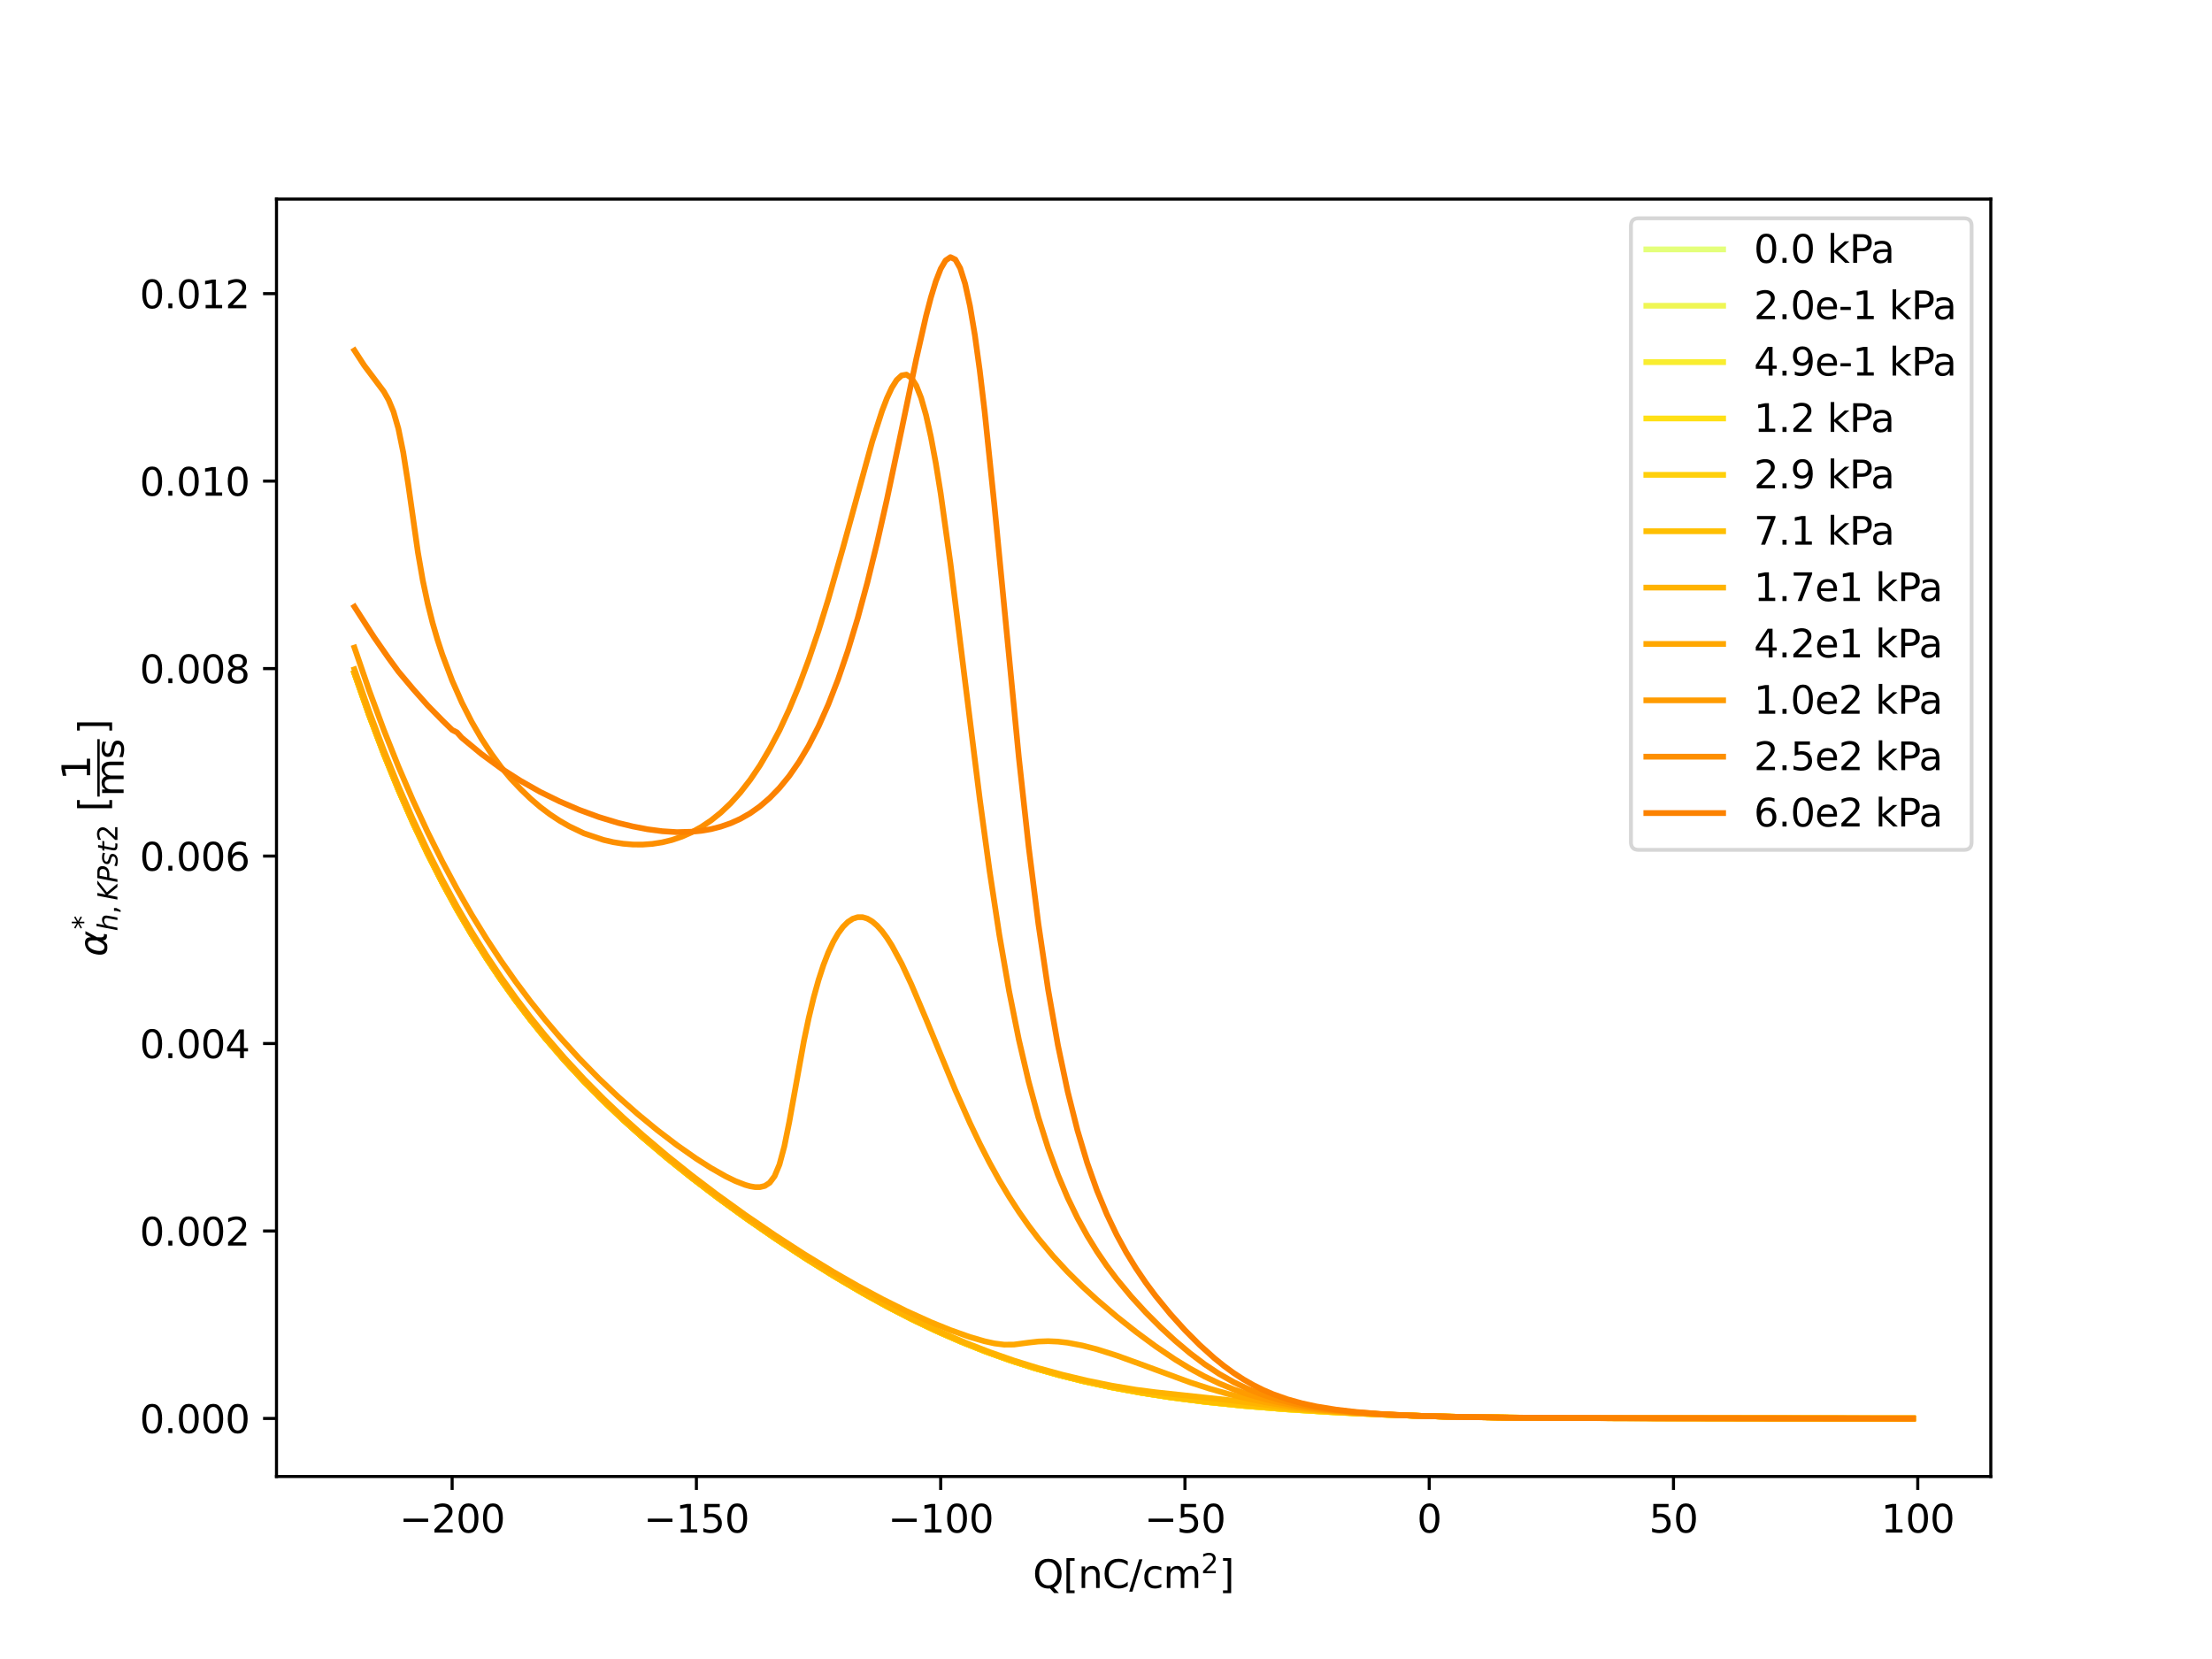 <?xml version="1.0" encoding="utf-8" standalone="no"?>
<!DOCTYPE svg PUBLIC "-//W3C//DTD SVG 1.1//EN"
  "http://www.w3.org/Graphics/SVG/1.1/DTD/svg11.dtd">
<svg xmlns:xlink="http://www.w3.org/1999/xlink" width="576pt" height="432pt" viewBox="0 0 576 432" xmlns="http://www.w3.org/2000/svg" version="1.1">
 <defs>
  <style type="text/css">*{stroke-linejoin: round; stroke-linecap: butt}</style>
 </defs>
 <g id="figure_1">
  <g id="patch_1">
   <path d="M 0 432 
L 576 432 
L 576 0 
L 0 0 
z
" style="fill: #ffffff"/>
  </g>
  <g id="axes_1">
   <g id="patch_2">
    <path d="M 72 384.48 
L 518.4 384.48 
L 518.4 51.84 
L 72 51.84 
z
" style="fill: #ffffff"/>
   </g>
   <g id="matplotlib.axis_1">
    <g id="xtick_1">
     <g id="line2d_1">
      <defs>
       <path id="m5e0f6fb20f" d="M 0 0 
L 0 3.5 
" style="stroke: #000000; stroke-width: 0.8"/>
      </defs>
      <g>
       <use xlink:href="#m5e0f6fb20f" x="117.734" y="384.48" style="stroke: #000000; stroke-width: 0.8"/>
      </g>
     </g>
     <g id="text_1">
      <!-- −200 -->
      <g transform="translate(104 399.078) scale(0.1 -0.1)">
       <defs>
        <path id="DejaVuSans-2212" d="M 678 2272 
L 4684 2272 
L 4684 1741 
L 678 1741 
L 678 2272 
z
" transform="scale(0.016)"/>
        <path id="DejaVuSans-32" d="M 1228 531 
L 3431 531 
L 3431 0 
L 469 0 
L 469 531 
Q 828 903 1448 1529 
Q 2069 2156 2228 2338 
Q 2531 2678 2651 2914 
Q 2772 3150 2772 3378 
Q 2772 3750 2511 3984 
Q 2250 4219 1831 4219 
Q 1534 4219 1204 4116 
Q 875 4013 500 3803 
L 500 4441 
Q 881 4594 1212 4672 
Q 1544 4750 1819 4750 
Q 2544 4750 2975 4387 
Q 3406 4025 3406 3419 
Q 3406 3131 3298 2873 
Q 3191 2616 2906 2266 
Q 2828 2175 2409 1742 
Q 1991 1309 1228 531 
z
" transform="scale(0.016)"/>
        <path id="DejaVuSans-30" d="M 2034 4250 
Q 1547 4250 1301 3770 
Q 1056 3291 1056 2328 
Q 1056 1369 1301 889 
Q 1547 409 2034 409 
Q 2525 409 2770 889 
Q 3016 1369 3016 2328 
Q 3016 3291 2770 3770 
Q 2525 4250 2034 4250 
z
M 2034 4750 
Q 2819 4750 3233 4129 
Q 3647 3509 3647 2328 
Q 3647 1150 3233 529 
Q 2819 -91 2034 -91 
Q 1250 -91 836 529 
Q 422 1150 422 2328 
Q 422 3509 836 4129 
Q 1250 4750 2034 4750 
z
" transform="scale(0.016)"/>
       </defs>
       <use xlink:href="#DejaVuSans-2212"/>
       <use xlink:href="#DejaVuSans-32" x="83.789"/>
       <use xlink:href="#DejaVuSans-30" x="147.412"/>
       <use xlink:href="#DejaVuSans-30" x="211.035"/>
      </g>
     </g>
    </g>
    <g id="xtick_2">
     <g id="line2d_2">
      <g>
       <use xlink:href="#m5e0f6fb20f" x="181.342" y="384.48" style="stroke: #000000; stroke-width: 0.8"/>
      </g>
     </g>
     <g id="text_2">
      <!-- −150 -->
      <g transform="translate(167.608 399.078) scale(0.1 -0.1)">
       <defs>
        <path id="DejaVuSans-31" d="M 794 531 
L 1825 531 
L 1825 4091 
L 703 3866 
L 703 4441 
L 1819 4666 
L 2450 4666 
L 2450 531 
L 3481 531 
L 3481 0 
L 794 0 
L 794 531 
z
" transform="scale(0.016)"/>
        <path id="DejaVuSans-35" d="M 691 4666 
L 3169 4666 
L 3169 4134 
L 1269 4134 
L 1269 2991 
Q 1406 3038 1543 3061 
Q 1681 3084 1819 3084 
Q 2600 3084 3056 2656 
Q 3513 2228 3513 1497 
Q 3513 744 3044 326 
Q 2575 -91 1722 -91 
Q 1428 -91 1123 -41 
Q 819 9 494 109 
L 494 744 
Q 775 591 1075 516 
Q 1375 441 1709 441 
Q 2250 441 2565 725 
Q 2881 1009 2881 1497 
Q 2881 1984 2565 2268 
Q 2250 2553 1709 2553 
Q 1456 2553 1204 2497 
Q 953 2441 691 2322 
L 691 4666 
z
" transform="scale(0.016)"/>
       </defs>
       <use xlink:href="#DejaVuSans-2212"/>
       <use xlink:href="#DejaVuSans-31" x="83.789"/>
       <use xlink:href="#DejaVuSans-35" x="147.412"/>
       <use xlink:href="#DejaVuSans-30" x="211.035"/>
      </g>
     </g>
    </g>
    <g id="xtick_3">
     <g id="line2d_3">
      <g>
       <use xlink:href="#m5e0f6fb20f" x="244.95" y="384.48" style="stroke: #000000; stroke-width: 0.8"/>
      </g>
     </g>
     <g id="text_3">
      <!-- −100 -->
      <g transform="translate(231.216 399.078) scale(0.1 -0.1)">
       <use xlink:href="#DejaVuSans-2212"/>
       <use xlink:href="#DejaVuSans-31" x="83.789"/>
       <use xlink:href="#DejaVuSans-30" x="147.412"/>
       <use xlink:href="#DejaVuSans-30" x="211.035"/>
      </g>
     </g>
    </g>
    <g id="xtick_4">
     <g id="line2d_4">
      <g>
       <use xlink:href="#m5e0f6fb20f" x="308.558" y="384.48" style="stroke: #000000; stroke-width: 0.8"/>
      </g>
     </g>
     <g id="text_4">
      <!-- −50 -->
      <g transform="translate(298.005 399.078) scale(0.1 -0.1)">
       <use xlink:href="#DejaVuSans-2212"/>
       <use xlink:href="#DejaVuSans-35" x="83.789"/>
       <use xlink:href="#DejaVuSans-30" x="147.412"/>
      </g>
     </g>
    </g>
    <g id="xtick_5">
     <g id="line2d_5">
      <g>
       <use xlink:href="#m5e0f6fb20f" x="372.166" y="384.48" style="stroke: #000000; stroke-width: 0.8"/>
      </g>
     </g>
     <g id="text_5">
      <!-- 0 -->
      <g transform="translate(368.984 399.078) scale(0.1 -0.1)">
       <use xlink:href="#DejaVuSans-30"/>
      </g>
     </g>
    </g>
    <g id="xtick_6">
     <g id="line2d_6">
      <g>
       <use xlink:href="#m5e0f6fb20f" x="435.773" y="384.48" style="stroke: #000000; stroke-width: 0.8"/>
      </g>
     </g>
     <g id="text_6">
      <!-- 50 -->
      <g transform="translate(429.411 399.078) scale(0.1 -0.1)">
       <use xlink:href="#DejaVuSans-35"/>
       <use xlink:href="#DejaVuSans-30" x="63.623"/>
      </g>
     </g>
    </g>
    <g id="xtick_7">
     <g id="line2d_7">
      <g>
       <use xlink:href="#m5e0f6fb20f" x="499.381" y="384.48" style="stroke: #000000; stroke-width: 0.8"/>
      </g>
     </g>
     <g id="text_7">
      <!-- 100 -->
      <g transform="translate(489.837 399.078) scale(0.1 -0.1)">
       <use xlink:href="#DejaVuSans-31"/>
       <use xlink:href="#DejaVuSans-30" x="63.623"/>
       <use xlink:href="#DejaVuSans-30" x="127.246"/>
      </g>
     </g>
    </g>
    <g id="text_8">
     <!-- $\mathrm{Q [nC/cm^2]}$ -->
     <g transform="translate(268.95 413.578) scale(0.1 -0.1)">
      <defs>
       <path id="DejaVuSans-51" d="M 2522 4238 
Q 1834 4238 1429 3725 
Q 1025 3213 1025 2328 
Q 1025 1447 1429 934 
Q 1834 422 2522 422 
Q 3209 422 3611 934 
Q 4013 1447 4013 2328 
Q 4013 3213 3611 3725 
Q 3209 4238 2522 4238 
z
M 3406 84 
L 4238 -825 
L 3475 -825 
L 2784 -78 
Q 2681 -84 2626 -87 
Q 2572 -91 2522 -91 
Q 1538 -91 948 567 
Q 359 1225 359 2328 
Q 359 3434 948 4092 
Q 1538 4750 2522 4750 
Q 3503 4750 4090 4092 
Q 4678 3434 4678 2328 
Q 4678 1516 4351 937 
Q 4025 359 3406 84 
z
" transform="scale(0.016)"/>
       <path id="DejaVuSans-5b" d="M 550 4863 
L 1875 4863 
L 1875 4416 
L 1125 4416 
L 1125 -397 
L 1875 -397 
L 1875 -844 
L 550 -844 
L 550 4863 
z
" transform="scale(0.016)"/>
       <path id="DejaVuSans-6e" d="M 3513 2113 
L 3513 0 
L 2938 0 
L 2938 2094 
Q 2938 2591 2744 2837 
Q 2550 3084 2163 3084 
Q 1697 3084 1428 2787 
Q 1159 2491 1159 1978 
L 1159 0 
L 581 0 
L 581 3500 
L 1159 3500 
L 1159 2956 
Q 1366 3272 1645 3428 
Q 1925 3584 2291 3584 
Q 2894 3584 3203 3211 
Q 3513 2838 3513 2113 
z
" transform="scale(0.016)"/>
       <path id="DejaVuSans-43" d="M 4122 4306 
L 4122 3641 
Q 3803 3938 3442 4084 
Q 3081 4231 2675 4231 
Q 1875 4231 1450 3742 
Q 1025 3253 1025 2328 
Q 1025 1406 1450 917 
Q 1875 428 2675 428 
Q 3081 428 3442 575 
Q 3803 722 4122 1019 
L 4122 359 
Q 3791 134 3420 21 
Q 3050 -91 2638 -91 
Q 1578 -91 968 557 
Q 359 1206 359 2328 
Q 359 3453 968 4101 
Q 1578 4750 2638 4750 
Q 3056 4750 3426 4639 
Q 3797 4528 4122 4306 
z
" transform="scale(0.016)"/>
       <path id="DejaVuSans-2f" d="M 1625 4666 
L 2156 4666 
L 531 -594 
L 0 -594 
L 1625 4666 
z
" transform="scale(0.016)"/>
       <path id="DejaVuSans-63" d="M 3122 3366 
L 3122 2828 
Q 2878 2963 2633 3030 
Q 2388 3097 2138 3097 
Q 1578 3097 1268 2742 
Q 959 2388 959 1747 
Q 959 1106 1268 751 
Q 1578 397 2138 397 
Q 2388 397 2633 464 
Q 2878 531 3122 666 
L 3122 134 
Q 2881 22 2623 -34 
Q 2366 -91 2075 -91 
Q 1284 -91 818 406 
Q 353 903 353 1747 
Q 353 2603 823 3093 
Q 1294 3584 2113 3584 
Q 2378 3584 2631 3529 
Q 2884 3475 3122 3366 
z
" transform="scale(0.016)"/>
       <path id="DejaVuSans-6d" d="M 3328 2828 
Q 3544 3216 3844 3400 
Q 4144 3584 4550 3584 
Q 5097 3584 5394 3201 
Q 5691 2819 5691 2113 
L 5691 0 
L 5113 0 
L 5113 2094 
Q 5113 2597 4934 2840 
Q 4756 3084 4391 3084 
Q 3944 3084 3684 2787 
Q 3425 2491 3425 1978 
L 3425 0 
L 2847 0 
L 2847 2094 
Q 2847 2600 2669 2842 
Q 2491 3084 2119 3084 
Q 1678 3084 1418 2786 
Q 1159 2488 1159 1978 
L 1159 0 
L 581 0 
L 581 3500 
L 1159 3500 
L 1159 2956 
Q 1356 3278 1631 3431 
Q 1906 3584 2284 3584 
Q 2666 3584 2933 3390 
Q 3200 3197 3328 2828 
z
" transform="scale(0.016)"/>
       <path id="DejaVuSans-5d" d="M 1947 4863 
L 1947 -844 
L 622 -844 
L 622 -397 
L 1369 -397 
L 1369 4416 
L 622 4416 
L 622 4863 
L 1947 4863 
z
" transform="scale(0.016)"/>
      </defs>
      <use xlink:href="#DejaVuSans-51" transform="translate(0 0.766)"/>
      <use xlink:href="#DejaVuSans-5b" transform="translate(78.711 0.766)"/>
      <use xlink:href="#DejaVuSans-6e" transform="translate(117.725 0.766)"/>
      <use xlink:href="#DejaVuSans-43" transform="translate(181.104 0.766)"/>
      <use xlink:href="#DejaVuSans-2f" transform="translate(250.928 0.766)"/>
      <use xlink:href="#DejaVuSans-63" transform="translate(284.619 0.766)"/>
      <use xlink:href="#DejaVuSans-6d" transform="translate(339.6 0.766)"/>
      <use xlink:href="#DejaVuSans-32" transform="translate(437.969 39.047) scale(0.7)"/>
      <use xlink:href="#DejaVuSans-5d" transform="translate(485.239 0.766)"/>
     </g>
    </g>
   </g>
   <g id="matplotlib.axis_2">
    <g id="ytick_1">
     <g id="line2d_8">
      <defs>
       <path id="m78d7b3a8c5" d="M 0 0 
L -3.5 0 
" style="stroke: #000000; stroke-width: 0.8"/>
      </defs>
      <g>
       <use xlink:href="#m78d7b3a8c5" x="72" y="369.365" style="stroke: #000000; stroke-width: 0.8"/>
      </g>
     </g>
     <g id="text_9">
      <!-- 0.000 -->
      <g transform="translate(36.372 373.164) scale(0.1 -0.1)">
       <defs>
        <path id="DejaVuSans-2e" d="M 684 794 
L 1344 794 
L 1344 0 
L 684 0 
L 684 794 
z
" transform="scale(0.016)"/>
       </defs>
       <use xlink:href="#DejaVuSans-30"/>
       <use xlink:href="#DejaVuSans-2e" x="63.623"/>
       <use xlink:href="#DejaVuSans-30" x="95.41"/>
       <use xlink:href="#DejaVuSans-30" x="159.033"/>
       <use xlink:href="#DejaVuSans-30" x="222.656"/>
      </g>
     </g>
    </g>
    <g id="ytick_2">
     <g id="line2d_9">
      <g>
       <use xlink:href="#m78d7b3a8c5" x="72" y="320.548" style="stroke: #000000; stroke-width: 0.8"/>
      </g>
     </g>
     <g id="text_10">
      <!-- 0.002 -->
      <g transform="translate(36.372 324.347) scale(0.1 -0.1)">
       <use xlink:href="#DejaVuSans-30"/>
       <use xlink:href="#DejaVuSans-2e" x="63.623"/>
       <use xlink:href="#DejaVuSans-30" x="95.41"/>
       <use xlink:href="#DejaVuSans-30" x="159.033"/>
       <use xlink:href="#DejaVuSans-32" x="222.656"/>
      </g>
     </g>
    </g>
    <g id="ytick_3">
     <g id="line2d_10">
      <g>
       <use xlink:href="#m78d7b3a8c5" x="72" y="271.732" style="stroke: #000000; stroke-width: 0.8"/>
      </g>
     </g>
     <g id="text_11">
      <!-- 0.004 -->
      <g transform="translate(36.372 275.531) scale(0.1 -0.1)">
       <defs>
        <path id="DejaVuSans-34" d="M 2419 4116 
L 825 1625 
L 2419 1625 
L 2419 4116 
z
M 2253 4666 
L 3047 4666 
L 3047 1625 
L 3713 1625 
L 3713 1100 
L 3047 1100 
L 3047 0 
L 2419 0 
L 2419 1100 
L 313 1100 
L 313 1709 
L 2253 4666 
z
" transform="scale(0.016)"/>
       </defs>
       <use xlink:href="#DejaVuSans-30"/>
       <use xlink:href="#DejaVuSans-2e" x="63.623"/>
       <use xlink:href="#DejaVuSans-30" x="95.41"/>
       <use xlink:href="#DejaVuSans-30" x="159.033"/>
       <use xlink:href="#DejaVuSans-34" x="222.656"/>
      </g>
     </g>
    </g>
    <g id="ytick_4">
     <g id="line2d_11">
      <g>
       <use xlink:href="#m78d7b3a8c5" x="72" y="222.915" style="stroke: #000000; stroke-width: 0.8"/>
      </g>
     </g>
     <g id="text_12">
      <!-- 0.006 -->
      <g transform="translate(36.372 226.714) scale(0.1 -0.1)">
       <defs>
        <path id="DejaVuSans-36" d="M 2113 2584 
Q 1688 2584 1439 2293 
Q 1191 2003 1191 1497 
Q 1191 994 1439 701 
Q 1688 409 2113 409 
Q 2538 409 2786 701 
Q 3034 994 3034 1497 
Q 3034 2003 2786 2293 
Q 2538 2584 2113 2584 
z
M 3366 4563 
L 3366 3988 
Q 3128 4100 2886 4159 
Q 2644 4219 2406 4219 
Q 1781 4219 1451 3797 
Q 1122 3375 1075 2522 
Q 1259 2794 1537 2939 
Q 1816 3084 2150 3084 
Q 2853 3084 3261 2657 
Q 3669 2231 3669 1497 
Q 3669 778 3244 343 
Q 2819 -91 2113 -91 
Q 1303 -91 875 529 
Q 447 1150 447 2328 
Q 447 3434 972 4092 
Q 1497 4750 2381 4750 
Q 2619 4750 2861 4703 
Q 3103 4656 3366 4563 
z
" transform="scale(0.016)"/>
       </defs>
       <use xlink:href="#DejaVuSans-30"/>
       <use xlink:href="#DejaVuSans-2e" x="63.623"/>
       <use xlink:href="#DejaVuSans-30" x="95.41"/>
       <use xlink:href="#DejaVuSans-30" x="159.033"/>
       <use xlink:href="#DejaVuSans-36" x="222.656"/>
      </g>
     </g>
    </g>
    <g id="ytick_5">
     <g id="line2d_12">
      <g>
       <use xlink:href="#m78d7b3a8c5" x="72" y="174.098" style="stroke: #000000; stroke-width: 0.8"/>
      </g>
     </g>
     <g id="text_13">
      <!-- 0.008 -->
      <g transform="translate(36.372 177.898) scale(0.1 -0.1)">
       <defs>
        <path id="DejaVuSans-38" d="M 2034 2216 
Q 1584 2216 1326 1975 
Q 1069 1734 1069 1313 
Q 1069 891 1326 650 
Q 1584 409 2034 409 
Q 2484 409 2743 651 
Q 3003 894 3003 1313 
Q 3003 1734 2745 1975 
Q 2488 2216 2034 2216 
z
M 1403 2484 
Q 997 2584 770 2862 
Q 544 3141 544 3541 
Q 544 4100 942 4425 
Q 1341 4750 2034 4750 
Q 2731 4750 3128 4425 
Q 3525 4100 3525 3541 
Q 3525 3141 3298 2862 
Q 3072 2584 2669 2484 
Q 3125 2378 3379 2068 
Q 3634 1759 3634 1313 
Q 3634 634 3220 271 
Q 2806 -91 2034 -91 
Q 1263 -91 848 271 
Q 434 634 434 1313 
Q 434 1759 690 2068 
Q 947 2378 1403 2484 
z
M 1172 3481 
Q 1172 3119 1398 2916 
Q 1625 2713 2034 2713 
Q 2441 2713 2670 2916 
Q 2900 3119 2900 3481 
Q 2900 3844 2670 4047 
Q 2441 4250 2034 4250 
Q 1625 4250 1398 4047 
Q 1172 3844 1172 3481 
z
" transform="scale(0.016)"/>
       </defs>
       <use xlink:href="#DejaVuSans-30"/>
       <use xlink:href="#DejaVuSans-2e" x="63.623"/>
       <use xlink:href="#DejaVuSans-30" x="95.41"/>
       <use xlink:href="#DejaVuSans-30" x="159.033"/>
       <use xlink:href="#DejaVuSans-38" x="222.656"/>
      </g>
     </g>
    </g>
    <g id="ytick_6">
     <g id="line2d_13">
      <g>
       <use xlink:href="#m78d7b3a8c5" x="72" y="125.282" style="stroke: #000000; stroke-width: 0.8"/>
      </g>
     </g>
     <g id="text_14">
      <!-- 0.010 -->
      <g transform="translate(36.372 129.081) scale(0.1 -0.1)">
       <use xlink:href="#DejaVuSans-30"/>
       <use xlink:href="#DejaVuSans-2e" x="63.623"/>
       <use xlink:href="#DejaVuSans-30" x="95.41"/>
       <use xlink:href="#DejaVuSans-31" x="159.033"/>
       <use xlink:href="#DejaVuSans-30" x="222.656"/>
      </g>
     </g>
    </g>
    <g id="ytick_7">
     <g id="line2d_14">
      <g>
       <use xlink:href="#m78d7b3a8c5" x="72" y="76.465" style="stroke: #000000; stroke-width: 0.8"/>
      </g>
     </g>
     <g id="text_15">
      <!-- 0.012 -->
      <g transform="translate(36.372 80.264) scale(0.1 -0.1)">
       <use xlink:href="#DejaVuSans-30"/>
       <use xlink:href="#DejaVuSans-2e" x="63.623"/>
       <use xlink:href="#DejaVuSans-30" x="95.41"/>
       <use xlink:href="#DejaVuSans-31" x="159.033"/>
       <use xlink:href="#DejaVuSans-32" x="222.656"/>
      </g>
     </g>
    </g>
    <g id="text_16">
     <!-- ${\alpha}_{h, KPst2}^{*}$ $\mathrm{[\dfrac{1}{ms}]}$ -->
     <g transform="translate(27.872 249.06) rotate(-90) scale(0.1 -0.1)">
      <defs>
       <path id="DejaVuSans-Oblique-3b1" d="M 2619 1628 
L 2622 2350 
Q 2625 3088 2069 3091 
Q 1653 3094 1394 2747 
Q 1069 2319 959 1747 
Q 825 1059 994 731 
Q 1169 397 1547 397 
Q 1966 397 2319 1063 
L 2619 1628 
z
M 2166 3578 
Q 3141 3594 3128 2584 
Q 3128 2584 3616 3500 
L 4128 3500 
L 3119 1603 
L 3109 919 
Q 3109 766 3194 638 
Q 3291 488 3391 488 
L 3669 488 
L 3575 0 
L 3228 0 
Q 2934 0 2722 263 
Q 2622 394 2619 669 
Q 2416 334 2066 50 
Q 1900 -81 1453 -78 
Q 722 -72 456 397 
Q 184 884 353 1747 
Q 534 2675 1009 3097 
Q 1544 3569 2166 3578 
z
" transform="scale(0.016)"/>
       <path id="DejaVuSans-2a" d="M 3009 3897 
L 1888 3291 
L 3009 2681 
L 2828 2375 
L 1778 3009 
L 1778 1831 
L 1422 1831 
L 1422 3009 
L 372 2375 
L 191 2681 
L 1313 3291 
L 191 3897 
L 372 4206 
L 1422 3572 
L 1422 4750 
L 1778 4750 
L 1778 3572 
L 2828 4206 
L 3009 3897 
z
" transform="scale(0.016)"/>
       <path id="DejaVuSans-Oblique-68" d="M 3566 2113 
L 3156 0 
L 2578 0 
L 2988 2091 
Q 3016 2238 3031 2350 
Q 3047 2463 3047 2528 
Q 3047 2791 2881 2937 
Q 2716 3084 2419 3084 
Q 1956 3084 1617 2771 
Q 1278 2459 1178 1941 
L 800 0 
L 225 0 
L 1172 4863 
L 1747 4863 
L 1375 2950 
Q 1594 3244 1934 3414 
Q 2275 3584 2650 3584 
Q 3113 3584 3367 3334 
Q 3622 3084 3622 2631 
Q 3622 2519 3608 2391 
Q 3594 2263 3566 2113 
z
" transform="scale(0.016)"/>
       <path id="DejaVuSans-2c" d="M 750 794 
L 1409 794 
L 1409 256 
L 897 -744 
L 494 -744 
L 750 256 
L 750 794 
z
" transform="scale(0.016)"/>
       <path id="DejaVuSans-Oblique-4b" d="M 1081 4666 
L 1716 4666 
L 1331 2700 
L 3781 4666 
L 4622 4666 
L 1850 2438 
L 3878 0 
L 3109 0 
L 1247 2272 
L 806 0 
L 172 0 
L 1081 4666 
z
" transform="scale(0.016)"/>
       <path id="DejaVuSans-Oblique-50" d="M 1081 4666 
L 2541 4666 
Q 3178 4666 3512 4369 
Q 3847 4072 3847 3500 
Q 3847 2731 3353 2303 
Q 2859 1875 1966 1875 
L 1172 1875 
L 806 0 
L 172 0 
L 1081 4666 
z
M 1613 4147 
L 1275 2394 
L 2069 2394 
Q 2606 2394 2893 2669 
Q 3181 2944 3181 3456 
Q 3181 3784 2986 3965 
Q 2791 4147 2438 4147 
L 1613 4147 
z
" transform="scale(0.016)"/>
       <path id="DejaVuSans-Oblique-73" d="M 3200 3397 
L 3091 2853 
Q 2863 2978 2609 3040 
Q 2356 3103 2088 3103 
Q 1634 3103 1373 2948 
Q 1113 2794 1113 2528 
Q 1113 2219 1719 2053 
Q 1766 2041 1788 2034 
L 1972 1978 
Q 2547 1819 2739 1644 
Q 2931 1469 2931 1166 
Q 2931 609 2489 259 
Q 2047 -91 1331 -91 
Q 1053 -91 747 -37 
Q 441 16 72 128 
L 184 722 
Q 500 559 806 475 
Q 1113 391 1394 391 
Q 1816 391 2080 572 
Q 2344 753 2344 1031 
Q 2344 1331 1650 1516 
L 1591 1531 
L 1394 1581 
Q 956 1697 753 1886 
Q 550 2075 550 2369 
Q 550 2928 970 3256 
Q 1391 3584 2113 3584 
Q 2397 3584 2667 3537 
Q 2938 3491 3200 3397 
z
" transform="scale(0.016)"/>
       <path id="DejaVuSans-Oblique-74" d="M 2706 3500 
L 2619 3053 
L 1472 3053 
L 1100 1153 
Q 1081 1047 1072 975 
Q 1063 903 1063 863 
Q 1063 663 1183 572 
Q 1303 481 1569 481 
L 2150 481 
L 2053 0 
L 1503 0 
Q 991 0 739 200 
Q 488 400 488 806 
Q 488 878 497 964 
Q 506 1050 525 1153 
L 897 3053 
L 409 3053 
L 500 3500 
L 978 3500 
L 1172 4494 
L 1747 4494 
L 1556 3500 
L 2706 3500 
z
" transform="scale(0.016)"/>
       <path id="DejaVuSans-20" transform="scale(0.016)"/>
       <path id="DejaVuSans-73" d="M 2834 3397 
L 2834 2853 
Q 2591 2978 2328 3040 
Q 2066 3103 1784 3103 
Q 1356 3103 1142 2972 
Q 928 2841 928 2578 
Q 928 2378 1081 2264 
Q 1234 2150 1697 2047 
L 1894 2003 
Q 2506 1872 2764 1633 
Q 3022 1394 3022 966 
Q 3022 478 2636 193 
Q 2250 -91 1575 -91 
Q 1294 -91 989 -36 
Q 684 19 347 128 
L 347 722 
Q 666 556 975 473 
Q 1284 391 1588 391 
Q 1994 391 2212 530 
Q 2431 669 2431 922 
Q 2431 1156 2273 1281 
Q 2116 1406 1581 1522 
L 1381 1569 
Q 847 1681 609 1914 
Q 372 2147 372 2553 
Q 372 3047 722 3315 
Q 1072 3584 1716 3584 
Q 2034 3584 2315 3537 
Q 2597 3491 2834 3397 
z
" transform="scale(0.016)"/>
      </defs>
      <use xlink:href="#DejaVuSans-Oblique-3b1" transform="translate(0 0.297)"/>
      <use xlink:href="#DejaVuSans-2a" transform="translate(70.59 38.642) scale(0.7)"/>
      <use xlink:href="#DejaVuSans-Oblique-68" transform="translate(65.918 -27.047) scale(0.7)"/>
      <use xlink:href="#DejaVuSans-2c" transform="translate(110.283 -27.047) scale(0.7)"/>
      <use xlink:href="#DejaVuSans-Oblique-4b" transform="translate(146.172 -27.047) scale(0.7)"/>
      <use xlink:href="#DejaVuSans-Oblique-50" transform="translate(192.075 -27.047) scale(0.7)"/>
      <use xlink:href="#DejaVuSans-Oblique-73" transform="translate(234.287 -27.047) scale(0.7)"/>
      <use xlink:href="#DejaVuSans-Oblique-74" transform="translate(270.757 -27.047) scale(0.7)"/>
      <use xlink:href="#DejaVuSans-32" transform="translate(298.203 -27.047) scale(0.7)"/>
      <use xlink:href="#DejaVuSans-20" transform="translate(345.474 0.297)"/>
      <use xlink:href="#DejaVuSans-5b" transform="translate(377.261 0.297)"/>
      <use xlink:href="#DejaVuSans-31" transform="translate(459.274 44.094)"/>
      <use xlink:href="#DejaVuSans-6d" transform="translate(416.274 -43.156)"/>
      <use xlink:href="#DejaVuSans-73" transform="translate(513.687 -43.156)"/>
      <use xlink:href="#DejaVuSans-5d" transform="translate(578.286 0.297)"/>
      <path d="M 416.274 19.094 
L 416.274 25.344 
L 565.786 25.344 
L 565.786 19.094 
L 416.274 19.094 
z
"/>
     </g>
    </g>
   </g>
   <g id="line2d_15">
    <path d="M 92.291 175.328 
L 96.107 186.21 
L 99.924 196.297 
L 103.74 205.652 
L 107.557 214.334 
L 111.373 222.4 
L 115.19 229.9 
L 119.006 236.884 
L 122.823 243.398 
L 126.639 249.481 
L 130.456 255.175 
L 134.272 260.513 
L 138.089 265.53 
L 141.905 270.256 
L 146.994 276.153 
L 152.082 281.642 
L 157.171 286.778 
L 162.26 291.61 
L 167.348 296.178 
L 173.709 301.574 
L 180.07 306.677 
L 187.703 312.48 
L 195.336 317.987 
L 202.969 323.23 
L 210.602 328.22 
L 218.234 332.948 
L 225.867 337.394 
L 232.228 340.863 
L 238.589 344.102 
L 244.95 347.097 
L 251.311 349.841 
L 257.671 352.332 
L 264.032 354.573 
L 270.393 356.573 
L 276.754 358.345 
L 283.115 359.904 
L 290.747 361.521 
L 298.38 362.892 
L 306.013 364.048 
L 314.918 365.166 
L 325.096 366.193 
L 336.545 367.098 
L 349.267 367.868 
L 363.26 368.498 
L 377.254 368.906 
L 393.792 369.147 
L 421.78 369.291 
L 489.204 369.357 
L 498.109 369.359 
L 498.109 369.359 
" clip-path="url(#p774ad1198a)" style="fill: none; stroke: #e4ff7a; stroke-width: 1.5; stroke-linecap: square"/>
   </g>
   <g id="line2d_16">
    <path d="M 92.291 175.328 
L 96.107 186.21 
L 99.924 196.297 
L 103.74 205.652 
L 107.557 214.334 
L 111.373 222.4 
L 115.19 229.9 
L 119.006 236.884 
L 122.823 243.398 
L 126.639 249.481 
L 130.456 255.175 
L 134.272 260.513 
L 138.089 265.53 
L 141.905 270.256 
L 146.994 276.153 
L 152.082 281.642 
L 157.171 286.778 
L 162.26 291.61 
L 167.348 296.178 
L 173.709 301.574 
L 180.07 306.677 
L 186.431 311.535 
L 194.063 317.088 
L 201.696 322.373 
L 209.329 327.406 
L 216.962 332.179 
L 224.595 336.674 
L 230.956 340.187 
L 237.317 343.473 
L 243.678 346.518 
L 250.038 349.313 
L 256.399 351.854 
L 262.76 354.145 
L 269.121 356.192 
L 275.482 358.008 
L 281.842 359.608 
L 289.475 361.27 
L 297.108 362.679 
L 304.741 363.868 
L 313.646 365.02 
L 323.824 366.078 
L 335.273 367.008 
L 347.995 367.8 
L 361.988 368.45 
L 375.982 368.878 
L 392.52 369.135 
L 419.235 369.284 
L 481.571 369.355 
L 498.109 369.359 
L 498.109 369.359 
" clip-path="url(#p774ad1198a)" style="fill: none; stroke: #eff654; stroke-width: 1.5; stroke-linecap: square"/>
   </g>
   <g id="line2d_17">
    <path d="M 92.291 175.328 
L 96.107 186.21 
L 99.924 196.297 
L 103.74 205.652 
L 107.557 214.334 
L 111.373 222.4 
L 115.19 229.9 
L 119.006 236.884 
L 122.823 243.397 
L 126.639 249.481 
L 130.456 255.175 
L 134.272 260.513 
L 138.089 265.53 
L 141.905 270.256 
L 146.994 276.153 
L 152.082 281.642 
L 157.171 286.778 
L 162.26 291.609 
L 167.348 296.178 
L 173.709 301.574 
L 180.07 306.677 
L 186.431 311.535 
L 194.063 317.088 
L 201.696 322.373 
L 209.329 327.406 
L 216.962 332.179 
L 224.595 336.674 
L 230.956 340.187 
L 237.317 343.473 
L 243.678 346.518 
L 250.038 349.313 
L 256.399 351.854 
L 262.76 354.144 
L 269.121 356.192 
L 275.482 358.008 
L 281.842 359.608 
L 289.475 361.27 
L 297.108 362.679 
L 304.741 363.868 
L 313.646 365.019 
L 323.824 366.077 
L 335.273 367.008 
L 347.995 367.799 
L 361.988 368.45 
L 375.982 368.878 
L 392.52 369.135 
L 419.235 369.284 
L 481.571 369.355 
L 498.109 369.359 
L 498.109 369.359 
" clip-path="url(#p774ad1198a)" style="fill: none; stroke: #f9ed2f; stroke-width: 1.5; stroke-linecap: square"/>
   </g>
   <g id="line2d_18">
    <path d="M 92.291 175.327 
L 96.107 186.209 
L 99.924 196.296 
L 103.74 205.651 
L 107.557 214.334 
L 111.373 222.399 
L 115.19 229.9 
L 119.006 236.884 
L 122.823 243.397 
L 126.639 249.481 
L 130.456 255.174 
L 134.272 260.513 
L 138.089 265.53 
L 141.905 270.256 
L 146.994 276.152 
L 152.082 281.642 
L 157.171 286.778 
L 162.26 291.609 
L 167.348 296.177 
L 173.709 301.574 
L 180.07 306.675 
L 186.431 311.534 
L 194.063 317.087 
L 201.696 322.373 
L 209.329 327.405 
L 216.962 332.178 
L 224.595 336.673 
L 230.956 340.187 
L 237.317 343.472 
L 243.678 346.517 
L 250.038 349.312 
L 256.399 351.853 
L 262.76 354.143 
L 269.121 356.19 
L 275.482 358.007 
L 281.842 359.607 
L 289.475 361.268 
L 297.108 362.677 
L 304.741 363.866 
L 313.646 365.017 
L 323.824 366.075 
L 335.273 367.004 
L 347.995 367.796 
L 361.988 368.449 
L 375.982 368.878 
L 392.52 369.135 
L 419.235 369.284 
L 481.571 369.355 
L 498.109 369.359 
L 498.109 369.359 
" clip-path="url(#p774ad1198a)" style="fill: none; stroke: #ffe015; stroke-width: 1.5; stroke-linecap: square"/>
   </g>
   <g id="line2d_19">
    <path d="M 92.291 175.323 
L 96.107 186.205 
L 99.924 196.292 
L 103.74 205.647 
L 107.557 214.33 
L 111.373 222.396 
L 115.19 229.896 
L 119.006 236.881 
L 122.823 243.394 
L 126.639 249.478 
L 130.456 255.171 
L 134.272 260.51 
L 138.089 265.527 
L 141.905 270.253 
L 146.994 276.15 
L 152.082 281.639 
L 157.171 286.776 
L 162.26 291.607 
L 167.348 296.175 
L 173.709 301.571 
L 180.07 306.674 
L 186.431 311.532 
L 194.063 317.084 
L 201.696 322.37 
L 209.329 327.402 
L 216.962 332.175 
L 224.595 336.669 
L 230.956 340.182 
L 237.317 343.468 
L 243.678 346.512 
L 250.038 349.306 
L 256.399 351.847 
L 262.76 354.137 
L 269.121 356.184 
L 275.482 358 
L 281.842 359.6 
L 289.475 361.26 
L 297.108 362.668 
L 304.741 363.856 
L 313.646 365.005 
L 322.551 365.941 
L 332.729 366.798 
L 345.45 367.632 
L 359.444 368.341 
L 373.438 368.817 
L 388.704 369.096 
L 411.602 369.258 
L 462.489 369.347 
L 498.109 369.359 
L 498.109 369.359 
" clip-path="url(#p774ad1198a)" style="fill: none; stroke: #ffd00b; stroke-width: 1.5; stroke-linecap: square"/>
   </g>
   <g id="line2d_20">
    <path d="M 92.291 175.299 
L 96.107 186.181 
L 99.924 196.27 
L 103.74 205.626 
L 107.557 214.309 
L 111.373 222.376 
L 115.19 229.877 
L 119.006 236.862 
L 122.823 243.376 
L 126.639 249.461 
L 130.456 255.155 
L 134.272 260.494 
L 138.089 265.511 
L 141.905 270.238 
L 146.994 276.135 
L 152.082 281.625 
L 157.171 286.761 
L 162.26 291.592 
L 167.348 296.161 
L 173.709 301.557 
L 180.07 306.659 
L 187.703 312.462 
L 195.336 317.967 
L 202.969 323.208 
L 210.602 328.196 
L 218.234 332.922 
L 225.867 337.365 
L 232.228 340.832 
L 238.589 344.068 
L 244.95 347.061 
L 251.311 349.803 
L 257.671 352.291 
L 264.032 354.529 
L 270.393 356.526 
L 276.754 358.294 
L 283.115 359.85 
L 290.747 361.462 
L 298.38 362.824 
L 306.013 363.969 
L 314.918 365.065 
L 323.824 365.937 
L 337.817 367.02 
L 351.811 367.943 
L 363.26 368.49 
L 375.982 368.879 
L 392.52 369.142 
L 417.963 369.283 
L 485.388 369.356 
L 498.109 369.359 
L 498.109 369.359 
" clip-path="url(#p774ad1198a)" style="fill: none; stroke: #ffbf01; stroke-width: 1.5; stroke-linecap: square"/>
   </g>
   <g id="line2d_21">
    <path d="M 92.291 175.154 
L 96.107 186.042 
L 99.924 196.136 
L 103.74 205.497 
L 107.557 214.186 
L 111.373 222.257 
L 115.19 229.763 
L 119.006 236.752 
L 122.823 243.27 
L 126.639 249.358 
L 130.456 255.055 
L 134.272 260.397 
L 138.089 265.417 
L 141.905 270.146 
L 146.994 276.046 
L 152.082 281.537 
L 157.171 286.675 
L 162.26 291.507 
L 167.348 296.075 
L 173.709 301.47 
L 180.07 306.572 
L 187.703 312.371 
L 195.336 317.87 
L 202.969 323.102 
L 210.602 328.079 
L 218.234 332.793 
L 225.867 337.222 
L 232.228 340.676 
L 238.589 343.898 
L 244.95 346.876 
L 251.311 349.602 
L 257.671 352.073 
L 264.032 354.292 
L 270.393 356.266 
L 276.754 358.005 
L 283.115 359.52 
L 289.475 360.818 
L 295.836 361.888 
L 300.925 362.544 
L 320.007 364.592 
L 334.001 366.347 
L 342.906 367.226 
L 351.811 367.891 
L 361.988 368.428 
L 374.71 368.85 
L 389.976 369.118 
L 412.875 369.276 
L 465.033 369.348 
L 498.109 369.359 
L 498.109 369.359 
" clip-path="url(#p774ad1198a)" style="fill: none; stroke: #ffb300; stroke-width: 1.5; stroke-linecap: square"/>
   </g>
   <g id="line2d_22">
    <path d="M 92.291 174.284 
L 96.107 185.206 
L 99.924 195.332 
L 103.74 204.725 
L 107.557 213.443 
L 111.373 221.542 
L 115.19 229.073 
L 119.006 236.087 
L 122.823 242.627 
L 126.639 248.735 
L 130.456 254.451 
L 134.272 259.81 
L 138.089 264.845 
L 141.905 269.587 
L 146.994 275.5 
L 152.082 280.995 
L 157.171 286.145 
L 162.26 290.983 
L 167.348 295.551 
L 173.709 300.94 
L 180.07 306.026 
L 186.431 310.855 
L 194.063 316.358 
L 201.696 321.576 
L 209.329 326.519 
L 216.962 331.179 
L 223.323 334.829 
L 229.684 338.249 
L 236.045 341.413 
L 242.405 344.291 
L 247.494 346.355 
L 252.583 348.156 
L 256.399 349.265 
L 258.944 349.823 
L 261.488 350.144 
L 264.032 350.123 
L 267.849 349.615 
L 270.393 349.328 
L 272.937 349.238 
L 275.482 349.351 
L 278.026 349.644 
L 281.842 350.363 
L 285.659 351.348 
L 290.747 352.96 
L 297.108 355.262 
L 309.83 359.947 
L 314.918 361.594 
L 320.007 363.035 
L 325.096 364.256 
L 330.184 365.27 
L 336.545 366.278 
L 342.906 367.05 
L 350.539 367.735 
L 359.444 368.292 
L 369.621 368.707 
L 383.615 369.032 
L 402.697 369.23 
L 438.318 369.332 
L 498.109 369.359 
L 498.109 369.359 
" clip-path="url(#p774ad1198a)" style="fill: none; stroke: #ffa700; stroke-width: 1.5; stroke-linecap: square"/>
   </g>
   <g id="line2d_23">
    <path d="M 92.291 168.625 
L 96.107 179.73 
L 99.924 190.033 
L 103.74 199.595 
L 107.557 208.472 
L 111.373 216.719 
L 115.19 224.365 
L 119.006 231.517 
L 122.823 238.174 
L 126.639 244.387 
L 130.456 250.191 
L 134.272 255.624 
L 138.089 260.717 
L 141.905 265.5 
L 145.722 270 
L 150.81 275.602 
L 155.899 280.795 
L 160.987 285.621 
L 166.076 290.113 
L 171.165 294.294 
L 176.253 298.171 
L 181.342 301.73 
L 185.158 304.159 
L 188.975 306.322 
L 191.519 307.56 
L 194.063 308.547 
L 195.336 308.901 
L 196.608 309.115 
L 197.88 309.124 
L 199.152 308.815 
L 200.424 307.985 
L 201.696 306.287 
L 202.969 303.247 
L 204.241 298.507 
L 205.513 292.224 
L 209.329 271.105 
L 210.602 265.051 
L 211.874 259.759 
L 213.146 255.197 
L 214.418 251.304 
L 215.69 248.02 
L 216.962 245.292 
L 218.234 243.08 
L 219.507 241.351 
L 220.779 240.081 
L 222.051 239.248 
L 223.323 238.836 
L 224.595 238.828 
L 225.867 239.207 
L 227.14 239.955 
L 228.412 241.053 
L 229.684 242.477 
L 230.956 244.202 
L 232.228 246.202 
L 234.773 250.906 
L 237.317 256.346 
L 241.133 265.348 
L 248.766 283.872 
L 252.583 292.47 
L 255.127 297.79 
L 257.671 302.753 
L 260.216 307.356 
L 262.76 311.611 
L 265.304 315.538 
L 267.849 319.162 
L 270.393 322.512 
L 274.209 327.089 
L 278.026 331.216 
L 281.842 334.986 
L 285.659 338.477 
L 290.747 342.803 
L 295.836 346.833 
L 300.925 350.584 
L 306.013 354.016 
L 309.83 356.339 
L 313.646 358.417 
L 317.463 360.237 
L 321.279 361.8 
L 325.096 363.12 
L 328.912 364.221 
L 332.729 365.132 
L 337.817 366.099 
L 342.906 366.842 
L 349.267 367.533 
L 356.9 368.116 
L 365.805 368.565 
L 377.254 368.914 
L 393.792 369.162 
L 420.507 369.3 
L 489.204 369.359 
L 498.109 369.36 
L 498.109 369.36 
" clip-path="url(#p774ad1198a)" style="fill: none; stroke: #ff9b00; stroke-width: 1.5; stroke-linecap: square"/>
   </g>
   <g id="line2d_24">
    <path d="M 92.291 91.239 
L 94.835 95.155 
L 99.924 101.924 
L 101.196 104.156 
L 102.468 107.218 
L 103.74 111.625 
L 105.012 117.863 
L 106.285 125.993 
L 108.829 143.845 
L 110.101 151.163 
L 111.373 157.159 
L 112.645 162.204 
L 113.918 166.576 
L 115.19 170.459 
L 117.734 177.205 
L 120.278 182.967 
L 122.823 187.956 
L 125.367 192.344 
L 127.911 196.223 
L 130.456 199.719 
L 133 202.777 
L 135.544 205.46 
L 138.089 207.92 
L 140.633 210.112 
L 143.177 212.034 
L 145.722 213.718 
L 148.266 215.179 
L 152.082 217.007 
L 157.171 218.715 
L 159.715 219.302 
L 162.26 219.702 
L 164.804 219.912 
L 167.348 219.929 
L 169.893 219.744 
L 172.437 219.349 
L 174.981 218.729 
L 177.525 217.868 
L 180.07 216.748 
L 182.614 215.347 
L 185.158 213.638 
L 187.703 211.592 
L 190.247 209.175 
L 192.791 206.351 
L 195.336 203.082 
L 197.88 199.322 
L 200.424 194.992 
L 202.969 190.194 
L 205.513 184.712 
L 208.057 178.569 
L 210.602 171.732 
L 213.146 164.217 
L 215.69 156.031 
L 219.507 142.681 
L 227.14 114.929 
L 229.684 107.008 
L 230.956 103.695 
L 232.228 100.967 
L 233.5 98.949 
L 234.773 97.769 
L 236.045 97.546 
L 237.317 98.393 
L 238.589 100.397 
L 239.861 103.619 
L 241.133 108.081 
L 242.405 113.761 
L 243.678 120.593 
L 244.95 128.464 
L 247.494 146.7 
L 251.311 177.46 
L 255.127 208.049 
L 257.671 226.696 
L 260.216 243.397 
L 262.76 258.041 
L 265.304 270.718 
L 267.849 281.616 
L 270.393 290.965 
L 272.937 298.993 
L 275.482 305.915 
L 278.026 311.918 
L 280.57 317.164 
L 283.115 321.791 
L 285.659 325.914 
L 288.203 329.63 
L 290.747 333.018 
L 294.564 337.621 
L 298.38 341.786 
L 302.197 345.606 
L 306.013 349.124 
L 309.83 352.338 
L 313.646 355.224 
L 317.463 357.756 
L 321.279 359.923 
L 325.096 361.736 
L 328.912 363.223 
L 332.729 364.426 
L 336.545 365.391 
L 340.362 366.161 
L 345.45 366.952 
L 351.811 367.66 
L 359.444 368.232 
L 368.349 368.656 
L 379.798 368.97 
L 396.337 369.183 
L 426.868 369.309 
L 498.109 369.359 
L 498.109 369.359 
" clip-path="url(#p774ad1198a)" style="fill: none; stroke: #fd8f00; stroke-width: 1.5; stroke-linecap: square"/>
   </g>
   <g id="line2d_25">
    <path d="M 92.291 157.988 
L 97.38 165.889 
L 101.196 171.375 
L 103.74 174.859 
L 107.557 179.405 
L 111.373 183.706 
L 115.19 187.593 
L 117.734 190.072 
L 119.006 190.711 
L 120.278 192.132 
L 125.367 196.337 
L 130.456 200.071 
L 135.544 203.313 
L 140.633 206.195 
L 145.722 208.686 
L 150.81 210.866 
L 155.899 212.74 
L 160.987 214.283 
L 164.804 215.206 
L 168.62 215.942 
L 172.437 216.445 
L 176.253 216.691 
L 180.07 216.588 
L 182.614 216.338 
L 185.158 215.907 
L 187.703 215.25 
L 190.247 214.371 
L 192.791 213.222 
L 195.336 211.773 
L 197.88 209.975 
L 200.424 207.79 
L 202.969 205.17 
L 205.513 202.07 
L 208.057 198.396 
L 210.602 194.125 
L 213.146 189.164 
L 215.69 183.441 
L 218.234 176.89 
L 220.779 169.443 
L 223.323 161.042 
L 225.867 151.656 
L 228.412 141.295 
L 230.956 130.036 
L 234.773 111.9 
L 238.589 93.511 
L 241.133 82.316 
L 242.405 77.444 
L 243.678 73.27 
L 244.95 70 
L 246.222 67.83 
L 247.494 66.96 
L 248.766 67.58 
L 250.038 69.848 
L 251.311 73.876 
L 252.583 79.69 
L 253.855 87.269 
L 255.127 96.486 
L 256.399 107.137 
L 258.944 131.635 
L 265.304 197.228 
L 267.849 220.389 
L 270.393 240.56 
L 272.937 257.734 
L 275.482 272.169 
L 278.026 284.243 
L 280.57 294.347 
L 283.115 302.839 
L 285.659 310.028 
L 288.203 316.175 
L 290.747 321.494 
L 293.292 326.157 
L 295.836 330.305 
L 298.38 334.048 
L 300.925 337.473 
L 304.741 342.147 
L 308.558 346.376 
L 312.374 350.212 
L 316.191 353.648 
L 318.735 355.702 
L 321.279 357.557 
L 323.824 359.211 
L 326.368 360.668 
L 328.912 361.935 
L 331.456 363.029 
L 335.273 364.379 
L 339.089 365.436 
L 342.906 366.26 
L 347.995 367.082 
L 353.083 367.674 
L 359.444 368.192 
L 367.077 368.599 
L 377.254 368.92 
L 392.52 369.15 
L 419.235 369.286 
L 489.204 369.356 
L 498.109 369.358 
L 498.109 369.358 
" clip-path="url(#p774ad1198a)" style="fill: none; stroke: #fc8200; stroke-width: 1.5; stroke-linecap: square"/>
   </g>
   <g id="patch_3">
    <path d="M 72 384.48 
L 72 51.84 
" style="fill: none; stroke: #000000; stroke-width: 0.8; stroke-linejoin: miter; stroke-linecap: square"/>
   </g>
   <g id="patch_4">
    <path d="M 518.4 384.48 
L 518.4 51.84 
" style="fill: none; stroke: #000000; stroke-width: 0.8; stroke-linejoin: miter; stroke-linecap: square"/>
   </g>
   <g id="patch_5">
    <path d="M 72 384.48 
L 518.4 384.48 
" style="fill: none; stroke: #000000; stroke-width: 0.8; stroke-linejoin: miter; stroke-linecap: square"/>
   </g>
   <g id="patch_6">
    <path d="M 72 51.84 
L 518.4 51.84 
" style="fill: none; stroke: #000000; stroke-width: 0.8; stroke-linejoin: miter; stroke-linecap: square"/>
   </g>
   <g id="legend_1">
    <g id="patch_7">
     <path d="M 426.697 221.299 
L 511.4 221.299 
Q 513.4 221.299 513.4 219.299 
L 513.4 58.84 
Q 513.4 56.84 511.4 56.84 
L 426.697 56.84 
Q 424.697 56.84 424.697 58.84 
L 424.697 219.299 
Q 424.697 221.299 426.697 221.299 
z
" style="fill: #ffffff; opacity: 0.8; stroke: #cccccc; stroke-linejoin: miter"/>
    </g>
    <g id="line2d_26">
     <path d="M 428.697 64.938 
L 438.697 64.938 
L 448.697 64.938 
" style="fill: none; stroke: #e4ff7a; stroke-width: 1.5; stroke-linecap: square"/>
    </g>
    <g id="text_17">
     <!-- 0.0 kPa -->
     <g transform="translate(456.697 68.438) scale(0.1 -0.1)">
      <defs>
       <path id="DejaVuSans-6b" d="M 581 4863 
L 1159 4863 
L 1159 1991 
L 2875 3500 
L 3609 3500 
L 1753 1863 
L 3688 0 
L 2938 0 
L 1159 1709 
L 1159 0 
L 581 0 
L 581 4863 
z
" transform="scale(0.016)"/>
       <path id="DejaVuSans-50" d="M 1259 4147 
L 1259 2394 
L 2053 2394 
Q 2494 2394 2734 2622 
Q 2975 2850 2975 3272 
Q 2975 3691 2734 3919 
Q 2494 4147 2053 4147 
L 1259 4147 
z
M 628 4666 
L 2053 4666 
Q 2838 4666 3239 4311 
Q 3641 3956 3641 3272 
Q 3641 2581 3239 2228 
Q 2838 1875 2053 1875 
L 1259 1875 
L 1259 0 
L 628 0 
L 628 4666 
z
" transform="scale(0.016)"/>
       <path id="DejaVuSans-61" d="M 2194 1759 
Q 1497 1759 1228 1600 
Q 959 1441 959 1056 
Q 959 750 1161 570 
Q 1363 391 1709 391 
Q 2188 391 2477 730 
Q 2766 1069 2766 1631 
L 2766 1759 
L 2194 1759 
z
M 3341 1997 
L 3341 0 
L 2766 0 
L 2766 531 
Q 2569 213 2275 61 
Q 1981 -91 1556 -91 
Q 1019 -91 701 211 
Q 384 513 384 1019 
Q 384 1609 779 1909 
Q 1175 2209 1959 2209 
L 2766 2209 
L 2766 2266 
Q 2766 2663 2505 2880 
Q 2244 3097 1772 3097 
Q 1472 3097 1187 3025 
Q 903 2953 641 2809 
L 641 3341 
Q 956 3463 1253 3523 
Q 1550 3584 1831 3584 
Q 2591 3584 2966 3190 
Q 3341 2797 3341 1997 
z
" transform="scale(0.016)"/>
      </defs>
      <use xlink:href="#DejaVuSans-30"/>
      <use xlink:href="#DejaVuSans-2e" x="63.623"/>
      <use xlink:href="#DejaVuSans-30" x="95.41"/>
      <use xlink:href="#DejaVuSans-20" x="159.033"/>
      <use xlink:href="#DejaVuSans-6b" x="190.82"/>
      <use xlink:href="#DejaVuSans-50" x="248.73"/>
      <use xlink:href="#DejaVuSans-61" x="304.533"/>
     </g>
    </g>
    <g id="line2d_27">
     <path d="M 428.697 79.617 
L 438.697 79.617 
L 448.697 79.617 
" style="fill: none; stroke: #eff654; stroke-width: 1.5; stroke-linecap: square"/>
    </g>
    <g id="text_18">
     <!-- 2.0e-1 kPa -->
     <g transform="translate(456.697 83.117) scale(0.1 -0.1)">
      <defs>
       <path id="DejaVuSans-65" d="M 3597 1894 
L 3597 1613 
L 953 1613 
Q 991 1019 1311 708 
Q 1631 397 2203 397 
Q 2534 397 2845 478 
Q 3156 559 3463 722 
L 3463 178 
Q 3153 47 2828 -22 
Q 2503 -91 2169 -91 
Q 1331 -91 842 396 
Q 353 884 353 1716 
Q 353 2575 817 3079 
Q 1281 3584 2069 3584 
Q 2775 3584 3186 3129 
Q 3597 2675 3597 1894 
z
M 3022 2063 
Q 3016 2534 2758 2815 
Q 2500 3097 2075 3097 
Q 1594 3097 1305 2825 
Q 1016 2553 972 2059 
L 3022 2063 
z
" transform="scale(0.016)"/>
       <path id="DejaVuSans-2d" d="M 313 2009 
L 1997 2009 
L 1997 1497 
L 313 1497 
L 313 2009 
z
" transform="scale(0.016)"/>
      </defs>
      <use xlink:href="#DejaVuSans-32"/>
      <use xlink:href="#DejaVuSans-2e" x="63.623"/>
      <use xlink:href="#DejaVuSans-30" x="95.41"/>
      <use xlink:href="#DejaVuSans-65" x="159.033"/>
      <use xlink:href="#DejaVuSans-2d" x="220.557"/>
      <use xlink:href="#DejaVuSans-31" x="256.641"/>
      <use xlink:href="#DejaVuSans-20" x="320.264"/>
      <use xlink:href="#DejaVuSans-6b" x="352.051"/>
      <use xlink:href="#DejaVuSans-50" x="409.961"/>
      <use xlink:href="#DejaVuSans-61" x="465.764"/>
     </g>
    </g>
    <g id="line2d_28">
     <path d="M 428.697 94.295 
L 438.697 94.295 
L 448.697 94.295 
" style="fill: none; stroke: #f9ed2f; stroke-width: 1.5; stroke-linecap: square"/>
    </g>
    <g id="text_19">
     <!-- 4.9e-1 kPa -->
     <g transform="translate(456.697 97.795) scale(0.1 -0.1)">
      <defs>
       <path id="DejaVuSans-39" d="M 703 97 
L 703 672 
Q 941 559 1184 500 
Q 1428 441 1663 441 
Q 2288 441 2617 861 
Q 2947 1281 2994 2138 
Q 2813 1869 2534 1725 
Q 2256 1581 1919 1581 
Q 1219 1581 811 2004 
Q 403 2428 403 3163 
Q 403 3881 828 4315 
Q 1253 4750 1959 4750 
Q 2769 4750 3195 4129 
Q 3622 3509 3622 2328 
Q 3622 1225 3098 567 
Q 2575 -91 1691 -91 
Q 1453 -91 1209 -44 
Q 966 3 703 97 
z
M 1959 2075 
Q 2384 2075 2632 2365 
Q 2881 2656 2881 3163 
Q 2881 3666 2632 3958 
Q 2384 4250 1959 4250 
Q 1534 4250 1286 3958 
Q 1038 3666 1038 3163 
Q 1038 2656 1286 2365 
Q 1534 2075 1959 2075 
z
" transform="scale(0.016)"/>
      </defs>
      <use xlink:href="#DejaVuSans-34"/>
      <use xlink:href="#DejaVuSans-2e" x="63.623"/>
      <use xlink:href="#DejaVuSans-39" x="95.41"/>
      <use xlink:href="#DejaVuSans-65" x="159.033"/>
      <use xlink:href="#DejaVuSans-2d" x="220.557"/>
      <use xlink:href="#DejaVuSans-31" x="256.641"/>
      <use xlink:href="#DejaVuSans-20" x="320.264"/>
      <use xlink:href="#DejaVuSans-6b" x="352.051"/>
      <use xlink:href="#DejaVuSans-50" x="409.961"/>
      <use xlink:href="#DejaVuSans-61" x="465.764"/>
     </g>
    </g>
    <g id="line2d_29">
     <path d="M 428.697 108.973 
L 438.697 108.973 
L 448.697 108.973 
" style="fill: none; stroke: #ffe015; stroke-width: 1.5; stroke-linecap: square"/>
    </g>
    <g id="text_20">
     <!-- 1.2 kPa -->
     <g transform="translate(456.697 112.473) scale(0.1 -0.1)">
      <use xlink:href="#DejaVuSans-31"/>
      <use xlink:href="#DejaVuSans-2e" x="63.623"/>
      <use xlink:href="#DejaVuSans-32" x="95.41"/>
      <use xlink:href="#DejaVuSans-20" x="159.033"/>
      <use xlink:href="#DejaVuSans-6b" x="190.82"/>
      <use xlink:href="#DejaVuSans-50" x="248.73"/>
      <use xlink:href="#DejaVuSans-61" x="304.533"/>
     </g>
    </g>
    <g id="line2d_30">
     <path d="M 428.697 123.651 
L 438.697 123.651 
L 448.697 123.651 
" style="fill: none; stroke: #ffd00b; stroke-width: 1.5; stroke-linecap: square"/>
    </g>
    <g id="text_21">
     <!-- 2.9 kPa -->
     <g transform="translate(456.697 127.151) scale(0.1 -0.1)">
      <use xlink:href="#DejaVuSans-32"/>
      <use xlink:href="#DejaVuSans-2e" x="63.623"/>
      <use xlink:href="#DejaVuSans-39" x="95.41"/>
      <use xlink:href="#DejaVuSans-20" x="159.033"/>
      <use xlink:href="#DejaVuSans-6b" x="190.82"/>
      <use xlink:href="#DejaVuSans-50" x="248.73"/>
      <use xlink:href="#DejaVuSans-61" x="304.533"/>
     </g>
    </g>
    <g id="line2d_31">
     <path d="M 428.697 138.329 
L 438.697 138.329 
L 448.697 138.329 
" style="fill: none; stroke: #ffbf01; stroke-width: 1.5; stroke-linecap: square"/>
    </g>
    <g id="text_22">
     <!-- 7.1 kPa -->
     <g transform="translate(456.697 141.829) scale(0.1 -0.1)">
      <defs>
       <path id="DejaVuSans-37" d="M 525 4666 
L 3525 4666 
L 3525 4397 
L 1831 0 
L 1172 0 
L 2766 4134 
L 525 4134 
L 525 4666 
z
" transform="scale(0.016)"/>
      </defs>
      <use xlink:href="#DejaVuSans-37"/>
      <use xlink:href="#DejaVuSans-2e" x="63.623"/>
      <use xlink:href="#DejaVuSans-31" x="95.41"/>
      <use xlink:href="#DejaVuSans-20" x="159.033"/>
      <use xlink:href="#DejaVuSans-6b" x="190.82"/>
      <use xlink:href="#DejaVuSans-50" x="248.73"/>
      <use xlink:href="#DejaVuSans-61" x="304.533"/>
     </g>
    </g>
    <g id="line2d_32">
     <path d="M 428.697 153.007 
L 438.697 153.007 
L 448.697 153.007 
" style="fill: none; stroke: #ffb300; stroke-width: 1.5; stroke-linecap: square"/>
    </g>
    <g id="text_23">
     <!-- 1.7e1 kPa -->
     <g transform="translate(456.697 156.507) scale(0.1 -0.1)">
      <use xlink:href="#DejaVuSans-31"/>
      <use xlink:href="#DejaVuSans-2e" x="63.623"/>
      <use xlink:href="#DejaVuSans-37" x="95.41"/>
      <use xlink:href="#DejaVuSans-65" x="159.033"/>
      <use xlink:href="#DejaVuSans-31" x="220.557"/>
      <use xlink:href="#DejaVuSans-20" x="284.18"/>
      <use xlink:href="#DejaVuSans-6b" x="315.967"/>
      <use xlink:href="#DejaVuSans-50" x="373.877"/>
      <use xlink:href="#DejaVuSans-61" x="429.68"/>
     </g>
    </g>
    <g id="line2d_33">
     <path d="M 428.697 167.685 
L 438.697 167.685 
L 448.697 167.685 
" style="fill: none; stroke: #ffa700; stroke-width: 1.5; stroke-linecap: square"/>
    </g>
    <g id="text_24">
     <!-- 4.2e1 kPa -->
     <g transform="translate(456.697 171.185) scale(0.1 -0.1)">
      <use xlink:href="#DejaVuSans-34"/>
      <use xlink:href="#DejaVuSans-2e" x="63.623"/>
      <use xlink:href="#DejaVuSans-32" x="95.41"/>
      <use xlink:href="#DejaVuSans-65" x="159.033"/>
      <use xlink:href="#DejaVuSans-31" x="220.557"/>
      <use xlink:href="#DejaVuSans-20" x="284.18"/>
      <use xlink:href="#DejaVuSans-6b" x="315.967"/>
      <use xlink:href="#DejaVuSans-50" x="373.877"/>
      <use xlink:href="#DejaVuSans-61" x="429.68"/>
     </g>
    </g>
    <g id="line2d_34">
     <path d="M 428.697 182.363 
L 438.697 182.363 
L 448.697 182.363 
" style="fill: none; stroke: #ff9b00; stroke-width: 1.5; stroke-linecap: square"/>
    </g>
    <g id="text_25">
     <!-- 1.0e2 kPa -->
     <g transform="translate(456.697 185.863) scale(0.1 -0.1)">
      <use xlink:href="#DejaVuSans-31"/>
      <use xlink:href="#DejaVuSans-2e" x="63.623"/>
      <use xlink:href="#DejaVuSans-30" x="95.41"/>
      <use xlink:href="#DejaVuSans-65" x="159.033"/>
      <use xlink:href="#DejaVuSans-32" x="220.557"/>
      <use xlink:href="#DejaVuSans-20" x="284.18"/>
      <use xlink:href="#DejaVuSans-6b" x="315.967"/>
      <use xlink:href="#DejaVuSans-50" x="373.877"/>
      <use xlink:href="#DejaVuSans-61" x="429.68"/>
     </g>
    </g>
    <g id="line2d_35">
     <path d="M 428.697 197.042 
L 438.697 197.042 
L 448.697 197.042 
" style="fill: none; stroke: #fd8f00; stroke-width: 1.5; stroke-linecap: square"/>
    </g>
    <g id="text_26">
     <!-- 2.5e2 kPa -->
     <g transform="translate(456.697 200.542) scale(0.1 -0.1)">
      <use xlink:href="#DejaVuSans-32"/>
      <use xlink:href="#DejaVuSans-2e" x="63.623"/>
      <use xlink:href="#DejaVuSans-35" x="95.41"/>
      <use xlink:href="#DejaVuSans-65" x="159.033"/>
      <use xlink:href="#DejaVuSans-32" x="220.557"/>
      <use xlink:href="#DejaVuSans-20" x="284.18"/>
      <use xlink:href="#DejaVuSans-6b" x="315.967"/>
      <use xlink:href="#DejaVuSans-50" x="373.877"/>
      <use xlink:href="#DejaVuSans-61" x="429.68"/>
     </g>
    </g>
    <g id="line2d_36">
     <path d="M 428.697 211.72 
L 438.697 211.72 
L 448.697 211.72 
" style="fill: none; stroke: #fc8200; stroke-width: 1.5; stroke-linecap: square"/>
    </g>
    <g id="text_27">
     <!-- 6.0e2 kPa -->
     <g transform="translate(456.697 215.22) scale(0.1 -0.1)">
      <use xlink:href="#DejaVuSans-36"/>
      <use xlink:href="#DejaVuSans-2e" x="63.623"/>
      <use xlink:href="#DejaVuSans-30" x="95.41"/>
      <use xlink:href="#DejaVuSans-65" x="159.033"/>
      <use xlink:href="#DejaVuSans-32" x="220.557"/>
      <use xlink:href="#DejaVuSans-20" x="284.18"/>
      <use xlink:href="#DejaVuSans-6b" x="315.967"/>
      <use xlink:href="#DejaVuSans-50" x="373.877"/>
      <use xlink:href="#DejaVuSans-61" x="429.68"/>
     </g>
    </g>
   </g>
  </g>
 </g>
 <defs>
  <clipPath id="p774ad1198a">
   <rect x="72" y="51.84" width="446.4" height="332.64"/>
  </clipPath>
 </defs>
</svg>
